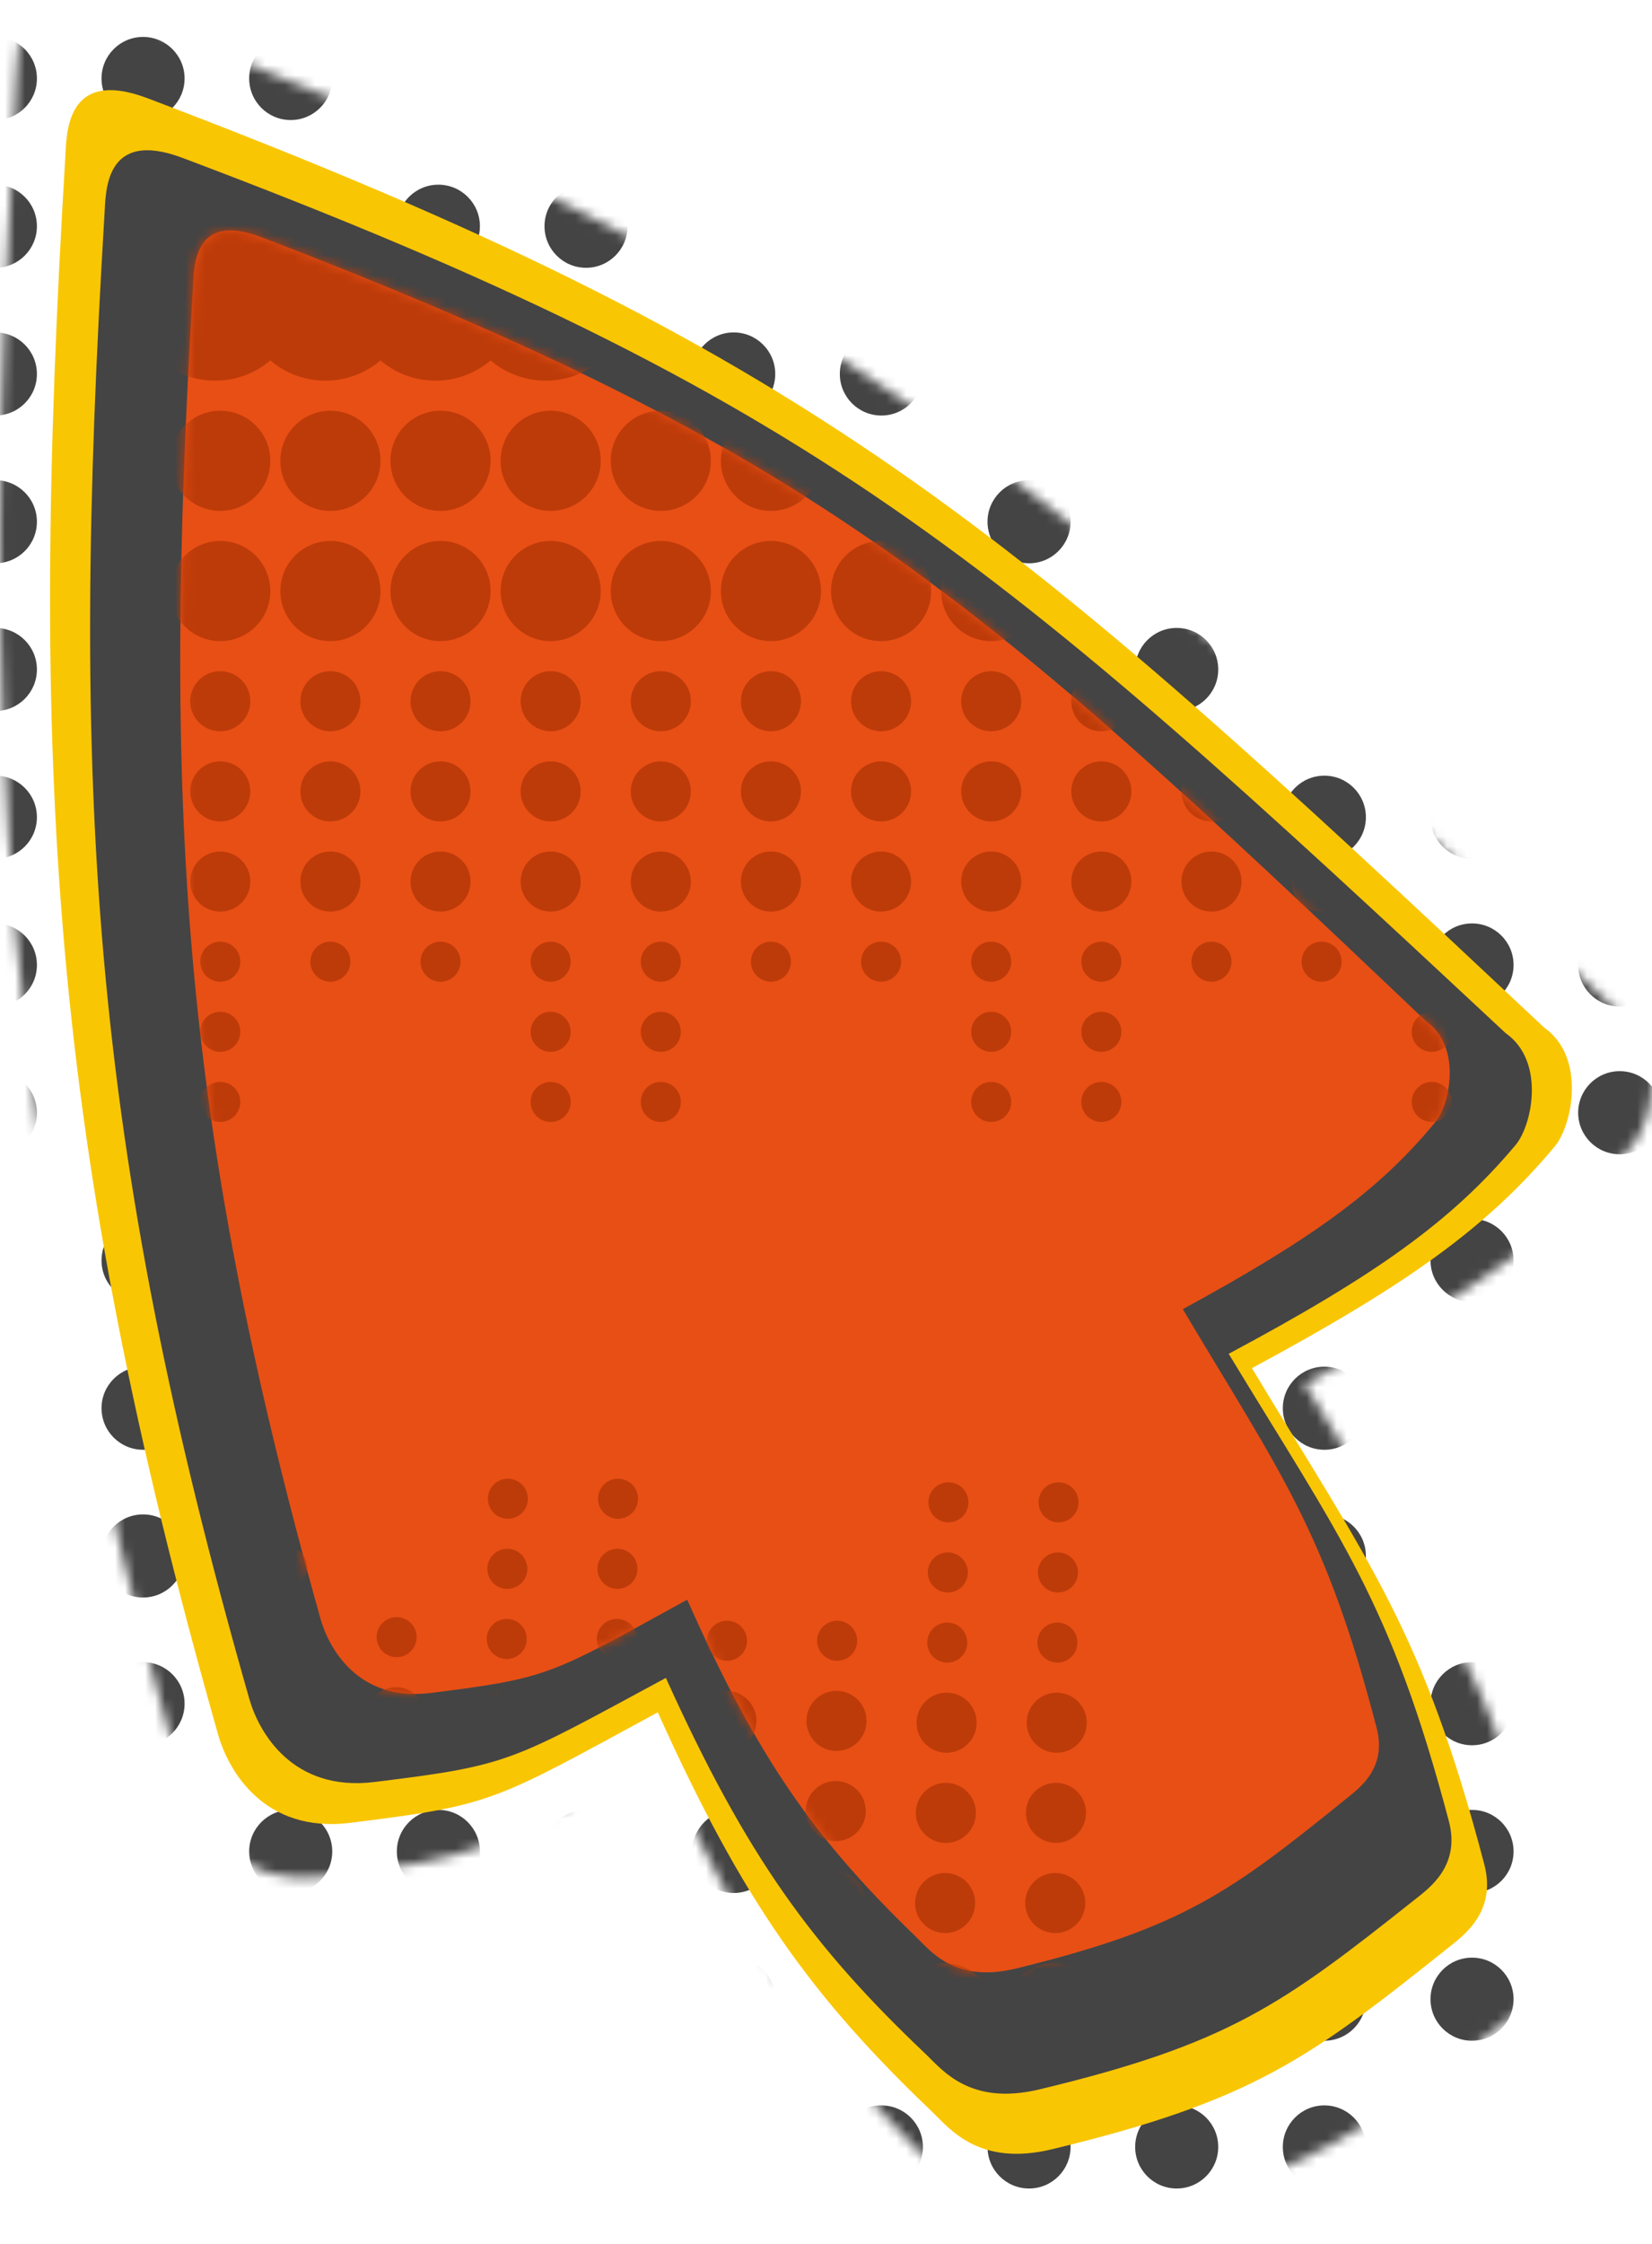 <svg width="165" height="224" viewBox="0 0 165 224" fill="none" xmlns="http://www.w3.org/2000/svg">
<mask id="mask0" style="mask-type:alpha" maskUnits="userSpaceOnUse" x="0" y="0" width="165" height="224">
<path d="M65.892 175.349C48.091 184.974 48.147 185.373 32.532 187.297C23.132 188.456 19.304 181.565 18.218 177.749C-0.053 113.558 -2.294 73.11 1.649 7.294C1.8 4.767 1.649 -2.499 10.589 0.88C83.233 28.338 103.693 46.771 162.009 101.346C166.564 104.553 165.047 111.897 163.143 114.174C155.736 123.037 146.961 129.205 130.306 138.146C143.105 159.348 148.835 166.485 155.503 191.787C156.855 196.919 153.272 199.466 151.599 200.797C136.498 212.815 130.362 217.349 108.657 222.576C100.665 224.5 97.532 220.335 95.644 218.538C82.661 206.185 75.158 195.909 65.892 175.349Z" fill="#F9C604"/>
</mask>
<g mask="url(#mask0)">
<circle cx="117.528" cy="7.835" r="4.148" fill="#444444"/>
<circle cx="117.528" cy="125.824" r="4.148" fill="#444444"/>
<circle cx="117.528" cy="66.83" r="4.148" fill="#444444"/>
<circle cx="117.528" cy="184.818" r="4.148" fill="#444444"/>
<circle cx="117.528" cy="37.332" r="4.148" fill="#444444"/>
<circle cx="117.528" cy="155.321" r="4.148" fill="#444444"/>
<circle cx="117.528" cy="96.327" r="4.148" fill="#444444"/>
<circle cx="117.528" cy="214.316" r="4.148" fill="#444444"/>
<circle cx="117.528" cy="22.584" r="4.148" fill="#444444"/>
<circle cx="117.528" cy="140.573" r="4.148" fill="#444444"/>
<circle cx="117.528" cy="81.578" r="4.148" fill="#444444"/>
<circle cx="117.528" cy="199.567" r="4.148" fill="#444444"/>
<circle cx="117.528" cy="52.081" r="4.148" fill="#444444"/>
<circle cx="117.528" cy="170.07" r="4.148" fill="#444444"/>
<circle cx="117.528" cy="111.075" r="4.148" fill="#444444"/>
<circle cx="29.036" cy="7.835" r="4.148" fill="#444444"/>
<circle cx="29.036" cy="125.824" r="4.148" fill="#444444"/>
<circle cx="29.036" cy="66.83" r="4.148" fill="#444444"/>
<circle cx="29.036" cy="184.818" r="4.148" fill="#444444"/>
<circle cx="29.036" cy="37.332" r="4.148" fill="#444444"/>
<circle cx="29.036" cy="155.321" r="4.148" fill="#444444"/>
<circle cx="29.036" cy="96.327" r="4.148" fill="#444444"/>
<circle cx="29.036" cy="214.316" r="4.148" fill="#444444"/>
<circle cx="29.036" cy="22.584" r="4.148" fill="#444444"/>
<circle cx="29.036" cy="140.573" r="4.148" fill="#444444"/>
<circle cx="29.036" cy="81.578" r="4.148" fill="#444444"/>
<circle cx="29.036" cy="199.567" r="4.148" fill="#444444"/>
<circle cx="29.036" cy="52.081" r="4.148" fill="#444444"/>
<circle cx="29.036" cy="170.07" r="4.148" fill="#444444"/>
<circle cx="29.036" cy="111.075" r="4.148" fill="#444444"/>
<circle cx="132.276" cy="7.835" r="4.148" fill="#444444"/>
<circle cx="132.276" cy="125.824" r="4.148" fill="#444444"/>
<circle cx="132.276" cy="66.83" r="4.148" fill="#444444"/>
<circle cx="132.276" cy="184.818" r="4.148" fill="#444444"/>
<circle cx="132.276" cy="37.332" r="4.148" fill="#444444"/>
<circle cx="132.276" cy="155.321" r="4.148" fill="#444444"/>
<circle cx="132.276" cy="96.327" r="4.148" fill="#444444"/>
<circle cx="132.276" cy="214.316" r="4.148" fill="#444444"/>
<circle cx="132.276" cy="22.584" r="4.148" fill="#444444"/>
<circle cx="132.276" cy="140.573" r="4.148" fill="#444444"/>
<circle cx="132.276" cy="81.578" r="4.148" fill="#444444"/>
<circle cx="132.276" cy="199.567" r="4.148" fill="#444444"/>
<circle cx="132.276" cy="52.081" r="4.148" fill="#444444"/>
<circle cx="132.276" cy="170.07" r="4.148" fill="#444444"/>
<circle cx="132.276" cy="111.075" r="4.148" fill="#444444"/>
<circle cx="43.785" cy="7.835" r="4.148" fill="#444444"/>
<circle cx="43.785" cy="125.824" r="4.148" fill="#444444"/>
<circle cx="43.785" cy="66.83" r="4.148" fill="#444444"/>
<circle cx="43.785" cy="184.818" r="4.148" fill="#444444"/>
<circle cx="43.785" cy="37.332" r="4.148" fill="#444444"/>
<circle cx="43.785" cy="155.321" r="4.148" fill="#444444"/>
<circle cx="43.785" cy="96.327" r="4.148" fill="#444444"/>
<circle cx="43.785" cy="214.316" r="4.148" fill="#444444"/>
<circle cx="43.785" cy="22.584" r="4.148" fill="#444444"/>
<circle cx="43.785" cy="140.573" r="4.148" fill="#444444"/>
<circle cx="43.785" cy="81.578" r="4.148" fill="#444444"/>
<circle cx="43.785" cy="199.567" r="4.148" fill="#444444"/>
<circle cx="43.785" cy="52.081" r="4.148" fill="#444444"/>
<circle cx="43.785" cy="170.07" r="4.148" fill="#444444"/>
<circle cx="43.785" cy="111.075" r="4.148" fill="#444444"/>
<circle cx="147.025" cy="7.835" r="4.148" fill="#444444"/>
<circle cx="147.025" cy="125.824" r="4.148" fill="#444444"/>
<circle cx="147.025" cy="66.83" r="4.148" fill="#444444"/>
<circle cx="147.025" cy="184.818" r="4.148" fill="#444444"/>
<circle cx="147.025" cy="37.332" r="4.148" fill="#444444"/>
<circle cx="147.025" cy="155.321" r="4.148" fill="#444444"/>
<circle cx="147.025" cy="96.327" r="4.148" fill="#444444"/>
<circle cx="147.025" cy="214.316" r="4.148" fill="#444444"/>
<circle cx="147.025" cy="22.584" r="4.148" fill="#444444"/>
<circle cx="147.025" cy="140.573" r="4.148" fill="#444444"/>
<circle cx="147.025" cy="81.578" r="4.148" fill="#444444"/>
<circle cx="147.025" cy="199.567" r="4.148" fill="#444444"/>
<circle cx="147.025" cy="52.081" r="4.148" fill="#444444"/>
<circle cx="147.025" cy="170.07" r="4.148" fill="#444444"/>
<circle cx="147.025" cy="111.075" r="4.148" fill="#444444"/>
<circle cx="58.533" cy="7.835" r="4.148" fill="#444444"/>
<circle cx="58.533" cy="125.824" r="4.148" fill="#444444"/>
<circle cx="58.533" cy="66.83" r="4.148" fill="#444444"/>
<circle cx="58.533" cy="184.818" r="4.148" fill="#444444"/>
<circle cx="58.533" cy="37.332" r="4.148" fill="#444444"/>
<circle cx="58.533" cy="155.321" r="4.148" fill="#444444"/>
<circle cx="58.533" cy="96.327" r="4.148" fill="#444444"/>
<circle cx="58.533" cy="214.316" r="4.148" fill="#444444"/>
<circle cx="58.533" cy="22.584" r="4.148" fill="#444444"/>
<circle cx="58.533" cy="140.573" r="4.148" fill="#444444"/>
<circle cx="58.533" cy="81.578" r="4.148" fill="#444444"/>
<circle cx="58.533" cy="199.567" r="4.148" fill="#444444"/>
<circle cx="58.533" cy="52.081" r="4.148" fill="#444444"/>
<circle cx="58.533" cy="170.07" r="4.148" fill="#444444"/>
<circle cx="58.533" cy="111.075" r="4.148" fill="#444444"/>
<circle cx="161.774" cy="7.835" r="4.148" fill="#444444"/>
<circle cx="161.774" cy="125.824" r="4.148" fill="#444444"/>
<circle cx="161.774" cy="66.83" r="4.148" fill="#444444"/>
<circle cx="161.774" cy="184.818" r="4.148" fill="#444444"/>
<circle cx="161.774" cy="37.332" r="4.148" fill="#444444"/>
<circle cx="161.774" cy="155.321" r="4.148" fill="#444444"/>
<circle cx="161.774" cy="96.327" r="4.148" fill="#444444"/>
<circle cx="161.774" cy="214.316" r="4.148" fill="#444444"/>
<circle cx="161.774" cy="22.584" r="4.148" fill="#444444"/>
<circle cx="161.774" cy="140.573" r="4.148" fill="#444444"/>
<circle cx="161.774" cy="81.578" r="4.148" fill="#444444"/>
<circle cx="161.774" cy="199.567" r="4.148" fill="#444444"/>
<circle cx="161.774" cy="52.081" r="4.148" fill="#444444"/>
<circle cx="161.774" cy="170.07" r="4.148" fill="#444444"/>
<circle cx="161.774" cy="111.075" r="4.148" fill="#444444"/>
<circle cx="73.282" cy="7.835" r="4.148" fill="#444444"/>
<circle cx="73.282" cy="125.824" r="4.148" fill="#444444"/>
<circle cx="73.282" cy="66.83" r="4.148" fill="#444444"/>
<circle cx="73.282" cy="184.818" r="4.148" fill="#444444"/>
<circle cx="73.282" cy="37.332" r="4.148" fill="#444444"/>
<circle cx="73.282" cy="155.321" r="4.148" fill="#444444"/>
<circle cx="73.282" cy="96.327" r="4.148" fill="#444444"/>
<circle cx="73.282" cy="214.316" r="4.148" fill="#444444"/>
<circle cx="73.282" cy="22.584" r="4.148" fill="#444444"/>
<circle cx="73.282" cy="140.573" r="4.148" fill="#444444"/>
<circle cx="73.282" cy="81.578" r="4.148" fill="#444444"/>
<circle cx="73.282" cy="199.567" r="4.148" fill="#444444"/>
<circle cx="73.282" cy="52.081" r="4.148" fill="#444444"/>
<circle cx="73.282" cy="170.07" r="4.148" fill="#444444"/>
<circle cx="73.282" cy="111.075" r="4.148" fill="#444444"/>
<circle cx="88.03" cy="7.835" r="4.148" fill="#444444"/>
<circle cx="88.03" cy="125.824" r="4.148" fill="#444444"/>
<circle cx="88.03" cy="66.83" r="4.148" fill="#444444"/>
<circle cx="88.03" cy="184.818" r="4.148" fill="#444444"/>
<circle cx="88.03" cy="37.332" r="4.148" fill="#444444"/>
<circle cx="88.03" cy="155.321" r="4.148" fill="#444444"/>
<circle cx="88.03" cy="96.327" r="4.148" fill="#444444"/>
<circle cx="88.03" cy="214.316" r="4.148" fill="#444444"/>
<circle cx="88.03" cy="22.584" r="4.148" fill="#444444"/>
<circle cx="88.03" cy="140.573" r="4.148" fill="#444444"/>
<circle cx="88.03" cy="81.578" r="4.148" fill="#444444"/>
<circle cx="88.03" cy="199.567" r="4.148" fill="#444444"/>
<circle cx="88.03" cy="52.081" r="4.148" fill="#444444"/>
<circle cx="88.03" cy="170.07" r="4.148" fill="#444444"/>
<circle cx="88.03" cy="111.075" r="4.148" fill="#444444"/>
<circle cx="-0.461" cy="7.835" r="4.148" fill="#444444"/>
<circle cx="-0.461" cy="125.824" r="4.148" fill="#444444"/>
<circle cx="-0.461" cy="66.83" r="4.148" fill="#444444"/>
<circle cx="-0.461" cy="184.818" r="4.148" fill="#444444"/>
<circle cx="-0.461" cy="37.332" r="4.148" fill="#444444"/>
<circle cx="-0.461" cy="155.321" r="4.148" fill="#444444"/>
<circle cx="-0.461" cy="96.327" r="4.148" fill="#444444"/>
<circle cx="-0.461" cy="214.316" r="4.148" fill="#444444"/>
<circle cx="-0.461" cy="22.584" r="4.148" fill="#444444"/>
<circle cx="-0.461" cy="140.573" r="4.148" fill="#444444"/>
<circle cx="-0.461" cy="81.578" r="4.148" fill="#444444"/>
<circle cx="-0.461" cy="199.567" r="4.148" fill="#444444"/>
<circle cx="-0.461" cy="52.081" r="4.148" fill="#444444"/>
<circle cx="-0.461" cy="170.07" r="4.148" fill="#444444"/>
<circle cx="-0.461" cy="111.075" r="4.148" fill="#444444"/>
<circle cx="102.779" cy="7.835" r="4.148" fill="#444444"/>
<circle cx="102.779" cy="125.824" r="4.148" fill="#444444"/>
<circle cx="102.779" cy="66.83" r="4.148" fill="#444444"/>
<circle cx="102.779" cy="184.818" r="4.148" fill="#444444"/>
<circle cx="102.779" cy="37.332" r="4.148" fill="#444444"/>
<circle cx="102.779" cy="155.321" r="4.148" fill="#444444"/>
<circle cx="102.779" cy="96.327" r="4.148" fill="#444444"/>
<circle cx="102.779" cy="214.316" r="4.148" fill="#444444"/>
<circle cx="102.779" cy="22.584" r="4.148" fill="#444444"/>
<circle cx="102.779" cy="140.573" r="4.148" fill="#444444"/>
<circle cx="102.779" cy="81.578" r="4.148" fill="#444444"/>
<circle cx="102.779" cy="199.567" r="4.148" fill="#444444"/>
<circle cx="102.779" cy="52.081" r="4.148" fill="#444444"/>
<circle cx="102.779" cy="170.07" r="4.148" fill="#444444"/>
<circle cx="102.779" cy="111.075" r="4.148" fill="#444444"/>
<circle cx="14.288" cy="7.835" r="4.148" fill="#444444"/>
<circle cx="14.288" cy="125.824" r="4.148" fill="#444444"/>
<circle cx="14.288" cy="66.83" r="4.148" fill="#444444"/>
<circle cx="14.288" cy="184.818" r="4.148" fill="#444444"/>
<circle cx="14.288" cy="37.332" r="4.148" fill="#444444"/>
<circle cx="14.288" cy="155.321" r="4.148" fill="#444444"/>
<circle cx="14.288" cy="96.327" r="4.148" fill="#444444"/>
<circle cx="14.288" cy="214.316" r="4.148" fill="#444444"/>
<circle cx="14.288" cy="22.584" r="4.148" fill="#444444"/>
<circle cx="14.288" cy="140.573" r="4.148" fill="#444444"/>
<circle cx="14.288" cy="81.578" r="4.148" fill="#444444"/>
<circle cx="14.288" cy="199.567" r="4.148" fill="#444444"/>
<circle cx="14.288" cy="52.081" r="4.148" fill="#444444"/>
<circle cx="14.288" cy="170.07" r="4.148" fill="#444444"/>
<circle cx="14.288" cy="111.075" r="4.148" fill="#444444"/>
</g>
<path d="M65.701 170.929C49.302 179.817 49.354 180.186 34.969 181.963C26.309 183.033 22.783 176.67 21.782 173.145C4.951 113.867 2.887 76.514 6.519 15.736C6.658 13.402 6.519 6.692 14.755 9.813C81.675 35.169 100.523 52.191 154.245 102.589C158.44 105.551 157.043 112.333 155.29 114.436C148.466 122.62 140.382 128.316 125.039 136.573C136.83 156.152 142.108 162.744 148.251 186.109C149.497 190.848 146.196 193.2 144.655 194.429C130.744 205.527 125.091 209.715 105.096 214.541C97.734 216.318 94.847 212.472 93.108 210.813C81.148 199.405 74.237 189.915 65.701 170.929Z" fill="#F9C604"/>
<path d="M66.506 167.496C50.971 175.867 51.019 176.214 37.392 177.887C29.188 178.895 25.847 172.902 24.899 169.583C8.953 113.759 6.998 78.582 10.439 21.344C10.571 19.146 10.439 12.826 18.241 15.765C81.639 39.645 99.496 55.675 150.39 103.138C154.365 105.927 153.041 112.314 151.38 114.294C144.915 122.001 137.257 127.366 122.721 135.142C133.891 153.58 138.892 159.788 144.711 181.792C145.892 186.255 142.765 188.47 141.304 189.628C128.126 200.079 122.771 204.023 103.828 208.568C96.853 210.242 94.119 206.619 92.471 205.057C81.141 194.313 74.593 185.376 66.506 167.496Z" fill="#444444"/>
<path d="M68.637 159.686C54.957 167.189 55 167.5 43 169C35.776 169.903 32.835 164.532 32 161.557C17.959 111.52 16.237 79.99 19.267 28.686C19.383 26.716 19.267 21.052 26.137 23.686C81.962 45.09 97.686 59.458 142.5 102C146 104.5 144.834 110.225 143.372 112C137.679 118.908 130.936 123.716 118.137 130.686C127.972 147.213 132.376 152.777 137.5 172.5C138.539 176.5 135.786 178.485 134.5 179.523C122.895 188.891 118.18 192.426 101.5 196.5C95.359 198 92.951 194.753 91.5 193.353C81.523 183.723 75.757 175.712 68.637 159.686Z" fill="#E84F15"/>
<mask id="mask1" style="mask-type:alpha" maskUnits="userSpaceOnUse" x="18" y="23" width="127" height="174">
<path d="M68.637 159.686C54.957 167.189 55 167.5 43 169C35.776 169.903 32.835 164.532 32 161.557C17.959 111.52 16.237 79.99 19.267 28.686C19.383 26.716 19.267 21.052 26.137 23.686C81.962 45.09 97.686 59.458 142.5 102C146 104.5 144.834 110.225 143.372 112C137.679 118.908 130.936 123.716 118.137 130.686C127.972 147.213 132.376 152.777 137.5 172.5C138.539 176.5 135.786 178.485 134.5 179.523C122.895 188.891 118.18 192.426 101.5 196.5C95.359 198 92.951 194.753 91.5 193.353C81.523 183.723 75.757 175.712 68.637 159.686Z" fill="#E84F15"/>
</mask>
<g mask="url(#mask1)">
<circle cx="21.5" cy="29.5" r="8.5" fill="#BD3B09"/>
<circle cx="87.5" cy="29.5" r="8.5" fill="#BD3B09"/>
<circle cx="43.5" cy="29.5" r="8.5" fill="#BD3B09"/>
<circle cx="109.5" cy="29.5" r="8.5" fill="#BD3B09"/>
<circle cx="65.5" cy="29.5" r="8.5" fill="#BD3B09"/>
<circle cx="131.5" cy="29.5" r="8.5" fill="#BD3B09"/>
<circle cx="22" cy="46" r="5" fill="#BD3B09"/>
<circle cx="22" cy="59" r="5" fill="#BD3B09"/>
<circle cx="88" cy="46" r="5" fill="#BD3B09"/>
<circle cx="88" cy="59" r="5" fill="#BD3B09"/>
<circle cx="44" cy="46" r="5" fill="#BD3B09"/>
<circle cx="44" cy="59" r="5" fill="#BD3B09"/>
<circle cx="110" cy="46" r="5" fill="#BD3B09"/>
<circle cx="110" cy="59" r="5" fill="#BD3B09"/>
<circle cx="66" cy="46" r="5" fill="#BD3B09"/>
<circle cx="66" cy="59" r="5" fill="#BD3B09"/>
<circle cx="132" cy="46" r="5" fill="#BD3B09"/>
<circle cx="132" cy="59" r="5" fill="#BD3B09"/>
<circle cx="132" cy="70" r="3" fill="#BD3B09"/>
<circle cx="132" cy="79" r="3" fill="#BD3B09"/>
<circle cx="132" cy="88" r="3" fill="#BD3B09"/>
<circle cx="66" cy="70" r="3" fill="#BD3B09"/>
<circle cx="66" cy="79" r="3" fill="#BD3B09"/>
<circle cx="66" cy="88" r="3" fill="#BD3B09"/>
<circle cx="110" cy="70" r="3" fill="#BD3B09"/>
<circle cx="110" cy="79" r="3" fill="#BD3B09"/>
<circle cx="110" cy="88" r="3" fill="#BD3B09"/>
<circle cx="44" cy="70" r="3" fill="#BD3B09"/>
<circle cx="44" cy="79" r="3" fill="#BD3B09"/>
<circle cx="44" cy="88" r="3" fill="#BD3B09"/>
<circle cx="88" cy="70" r="3" fill="#BD3B09"/>
<circle cx="88" cy="79" r="3" fill="#BD3B09"/>
<circle cx="88" cy="88" r="3" fill="#BD3B09"/>
<circle cx="22" cy="70" r="3" fill="#BD3B09"/>
<circle cx="22" cy="79" r="3" fill="#BD3B09"/>
<circle cx="22" cy="88" r="3" fill="#BD3B09"/>
<circle cx="22" cy="96" r="2" fill="#BD3B09"/>
<circle cx="22" cy="103" r="2" fill="#BD3B09"/>
<circle cx="22" cy="110" r="2" fill="#BD3B09"/>
<circle cx="66" cy="96" r="2" fill="#BD3B09"/>
<circle cx="66" cy="103" r="2" fill="#BD3B09"/>
<circle cx="66" cy="110" r="2" fill="#BD3B09"/>
<circle cx="110" cy="96" r="2" fill="#BD3B09"/>
<circle cx="110" cy="103" r="2" fill="#BD3B09"/>
<circle cx="110" cy="110" r="2" fill="#BD3B09"/>
<circle cx="44" cy="96" r="2" fill="#BD3B09"/>
<circle cx="88" cy="96" r="2" fill="#BD3B09"/>
<circle cx="132" cy="96" r="2" fill="#BD3B09"/>
<circle cx="94.308" cy="200.967" r="5" transform="rotate(-179.529 94.308 200.967)" fill="#BD3B09"/>
<circle cx="28.31" cy="200.425" r="5" transform="rotate(-179.529 28.31 200.425)" fill="#BD3B09"/>
<circle cx="72.309" cy="200.786" r="5" transform="rotate(-179.529 72.309 200.786)" fill="#BD3B09"/>
<circle cx="50.309" cy="200.606" r="5" transform="rotate(-179.529 50.309 200.606)" fill="#BD3B09"/>
<circle cx="50.4" cy="189.606" r="3" transform="rotate(-179.529 50.4 189.606)" fill="#BD3B09"/>
<circle cx="50.474" cy="180.607" r="3" transform="rotate(-179.529 50.474 180.607)" fill="#BD3B09"/>
<circle cx="50.548" cy="171.607" r="3" transform="rotate(-179.529 50.548 171.607)" fill="#BD3B09"/>
<circle cx="72.399" cy="189.787" r="3" transform="rotate(-179.529 72.399 189.787)" fill="#BD3B09"/>
<circle cx="72.473" cy="180.787" r="3" transform="rotate(-179.529 72.473 180.787)" fill="#BD3B09"/>
<circle cx="72.547" cy="171.787" r="3" transform="rotate(-179.529 72.547 171.787)" fill="#BD3B09"/>
<circle cx="28.401" cy="189.426" r="3" transform="rotate(-179.529 28.401 189.426)" fill="#BD3B09"/>
<circle cx="28.474" cy="180.426" r="3" transform="rotate(-179.529 28.474 180.426)" fill="#BD3B09"/>
<circle cx="28.548" cy="171.426" r="3" transform="rotate(-179.529 28.548 171.426)" fill="#BD3B09"/>
<circle cx="94.398" cy="189.968" r="3" transform="rotate(-179.529 94.398 189.968)" fill="#BD3B09"/>
<circle cx="94.472" cy="180.968" r="3" transform="rotate(-179.529 94.472 180.968)" fill="#BD3B09"/>
<circle cx="94.546" cy="171.968" r="3" transform="rotate(-179.529 94.546 171.968)" fill="#BD3B09"/>
<circle cx="94.612" cy="163.968" r="2" transform="rotate(-179.529 94.612 163.968)" fill="#BD3B09"/>
<circle cx="94.669" cy="156.969" r="2" transform="rotate(-179.529 94.669 156.969)" fill="#BD3B09"/>
<circle cx="94.727" cy="149.969" r="2" transform="rotate(-179.529 94.727 149.969)" fill="#BD3B09"/>
<circle cx="50.613" cy="163.607" r="2" transform="rotate(-179.529 50.613 163.607)" fill="#BD3B09"/>
<circle cx="50.671" cy="156.607" r="2" transform="rotate(-179.529 50.671 156.607)" fill="#BD3B09"/>
<circle cx="50.728" cy="149.608" r="2" transform="rotate(-179.529 50.728 149.608)" fill="#BD3B09"/>
<circle cx="72.613" cy="163.788" r="2" transform="rotate(-179.529 72.613 163.788)" fill="#BD3B09"/>
<circle cx="28.614" cy="163.426" r="2" transform="rotate(-179.529 28.614 163.426)" fill="#BD3B09"/>
<circle cx="28.671" cy="156.427" r="2" transform="rotate(-179.529 28.671 156.427)" fill="#BD3B09"/>
<circle cx="105.308" cy="200.967" r="5" transform="rotate(-179.529 105.308 200.967)" fill="#BD3B09"/>
<circle cx="39.31" cy="200.425" r="5" transform="rotate(-179.529 39.31 200.425)" fill="#BD3B09"/>
<circle cx="83.309" cy="200.786" r="5" transform="rotate(-179.529 83.309 200.786)" fill="#BD3B09"/>
<circle cx="17.311" cy="200.245" r="5" transform="rotate(-179.529 17.311 200.245)" fill="#BD3B09"/>
<circle cx="61.309" cy="200.606" r="5" transform="rotate(-179.529 61.309 200.606)" fill="#BD3B09"/>
<circle cx="61.4" cy="189.606" r="3" transform="rotate(-179.529 61.4 189.606)" fill="#BD3B09"/>
<circle cx="61.474" cy="180.607" r="3" transform="rotate(-179.529 61.474 180.607)" fill="#BD3B09"/>
<circle cx="61.548" cy="171.607" r="3" transform="rotate(-179.529 61.548 171.607)" fill="#BD3B09"/>
<circle cx="17.401" cy="189.245" r="3" transform="rotate(-179.529 17.401 189.245)" fill="#BD3B09"/>
<circle cx="17.475" cy="180.245" r="3" transform="rotate(-179.529 17.475 180.245)" fill="#BD3B09"/>
<circle cx="17.549" cy="171.245" r="3" transform="rotate(-179.529 17.549 171.245)" fill="#BD3B09"/>
<circle cx="83.399" cy="189.787" r="3" transform="rotate(-179.529 83.399 189.787)" fill="#BD3B09"/>
<circle cx="83.473" cy="180.787" r="3" transform="rotate(-179.529 83.473 180.787)" fill="#BD3B09"/>
<circle cx="83.547" cy="171.787" r="3" transform="rotate(-179.529 83.547 171.787)" fill="#BD3B09"/>
<circle cx="39.401" cy="189.426" r="3" transform="rotate(-179.529 39.401 189.426)" fill="#BD3B09"/>
<circle cx="39.474" cy="180.426" r="3" transform="rotate(-179.529 39.474 180.426)" fill="#BD3B09"/>
<circle cx="39.548" cy="171.426" r="3" transform="rotate(-179.529 39.548 171.426)" fill="#BD3B09"/>
<circle cx="105.398" cy="189.968" r="3" transform="rotate(-179.529 105.398 189.968)" fill="#BD3B09"/>
<circle cx="105.472" cy="180.968" r="3" transform="rotate(-179.529 105.472 180.968)" fill="#BD3B09"/>
<circle cx="105.546" cy="171.968" r="3" transform="rotate(-179.529 105.546 171.968)" fill="#BD3B09"/>
<circle cx="105.612" cy="163.968" r="2" transform="rotate(-179.529 105.612 163.968)" fill="#BD3B09"/>
<circle cx="105.669" cy="156.969" r="2" transform="rotate(-179.529 105.669 156.969)" fill="#BD3B09"/>
<circle cx="105.727" cy="149.969" r="2" transform="rotate(-179.529 105.727 149.969)" fill="#BD3B09"/>
<circle cx="61.613" cy="163.607" r="2" transform="rotate(-179.529 61.613 163.607)" fill="#BD3B09"/>
<circle cx="61.671" cy="156.607" r="2" transform="rotate(-179.529 61.671 156.607)" fill="#BD3B09"/>
<circle cx="61.728" cy="149.608" r="2" transform="rotate(-179.529 61.728 149.608)" fill="#BD3B09"/>
<circle cx="17.615" cy="163.246" r="2" transform="rotate(-179.529 17.615 163.246)" fill="#BD3B09"/>
<circle cx="17.672" cy="156.246" r="2" transform="rotate(-179.529 17.672 156.246)" fill="#BD3B09"/>
<circle cx="17.73" cy="149.246" r="2" transform="rotate(-179.529 17.73 149.246)" fill="#BD3B09"/>
<circle cx="83.613" cy="163.788" r="2" transform="rotate(-179.529 83.613 163.788)" fill="#BD3B09"/>
<circle cx="39.614" cy="163.426" r="2" transform="rotate(-179.529 39.614 163.426)" fill="#BD3B09"/>
<circle cx="32.5" cy="29.5" r="8.5" fill="#BD3B09"/>
<circle cx="98.5" cy="29.5" r="8.5" fill="#BD3B09"/>
<circle cx="54.5" cy="29.5" r="8.5" fill="#BD3B09"/>
<circle cx="120.5" cy="29.5" r="8.5" fill="#BD3B09"/>
<circle cx="76.5" cy="29.5" r="8.5" fill="#BD3B09"/>
<circle cx="142.5" cy="29.5" r="8.5" fill="#BD3B09"/>
<circle cx="33" cy="46" r="5" fill="#BD3B09"/>
<circle cx="33" cy="59" r="5" fill="#BD3B09"/>
<circle cx="99" cy="46" r="5" fill="#BD3B09"/>
<circle cx="99" cy="59" r="5" fill="#BD3B09"/>
<circle cx="55" cy="46" r="5" fill="#BD3B09"/>
<circle cx="55" cy="59" r="5" fill="#BD3B09"/>
<circle cx="121" cy="46" r="5" fill="#BD3B09"/>
<circle cx="121" cy="59" r="5" fill="#BD3B09"/>
<circle cx="77" cy="46" r="5" fill="#BD3B09"/>
<circle cx="77" cy="59" r="5" fill="#BD3B09"/>
<circle cx="143" cy="46" r="5" fill="#BD3B09"/>
<circle cx="143" cy="59" r="5" fill="#BD3B09"/>
<circle cx="143" cy="70" r="3" fill="#BD3B09"/>
<circle cx="143" cy="79" r="3" fill="#BD3B09"/>
<circle cx="143" cy="88" r="3" fill="#BD3B09"/>
<circle cx="77" cy="70" r="3" fill="#BD3B09"/>
<circle cx="77" cy="79" r="3" fill="#BD3B09"/>
<circle cx="77" cy="88" r="3" fill="#BD3B09"/>
<circle cx="121" cy="70" r="3" fill="#BD3B09"/>
<circle cx="121" cy="79" r="3" fill="#BD3B09"/>
<circle cx="121" cy="88" r="3" fill="#BD3B09"/>
<circle cx="55" cy="70" r="3" fill="#BD3B09"/>
<circle cx="55" cy="79" r="3" fill="#BD3B09"/>
<circle cx="55" cy="88" r="3" fill="#BD3B09"/>
<circle cx="99" cy="70" r="3" fill="#BD3B09"/>
<circle cx="99" cy="79" r="3" fill="#BD3B09"/>
<circle cx="99" cy="88" r="3" fill="#BD3B09"/>
<circle cx="33" cy="70" r="3" fill="#BD3B09"/>
<circle cx="33" cy="79" r="3" fill="#BD3B09"/>
<circle cx="33" cy="88" r="3" fill="#BD3B09"/>
<circle cx="33" cy="96" r="2" fill="#BD3B09"/>
<circle cx="77" cy="96" r="2" fill="#BD3B09"/>
<circle cx="121" cy="96" r="2" fill="#BD3B09"/>
<circle cx="55" cy="96" r="2" fill="#BD3B09"/>
<circle cx="55" cy="103" r="2" fill="#BD3B09"/>
<circle cx="55" cy="110" r="2" fill="#BD3B09"/>
<circle cx="99" cy="96" r="2" fill="#BD3B09"/>
<circle cx="99" cy="103" r="2" fill="#BD3B09"/>
<circle cx="99" cy="110" r="2" fill="#BD3B09"/>
<circle cx="143" cy="96" r="2" fill="#BD3B09"/>
<circle cx="143" cy="103" r="2" fill="#BD3B09"/>
<circle cx="143" cy="110" r="2" fill="#BD3B09"/>
</g>
</svg>
